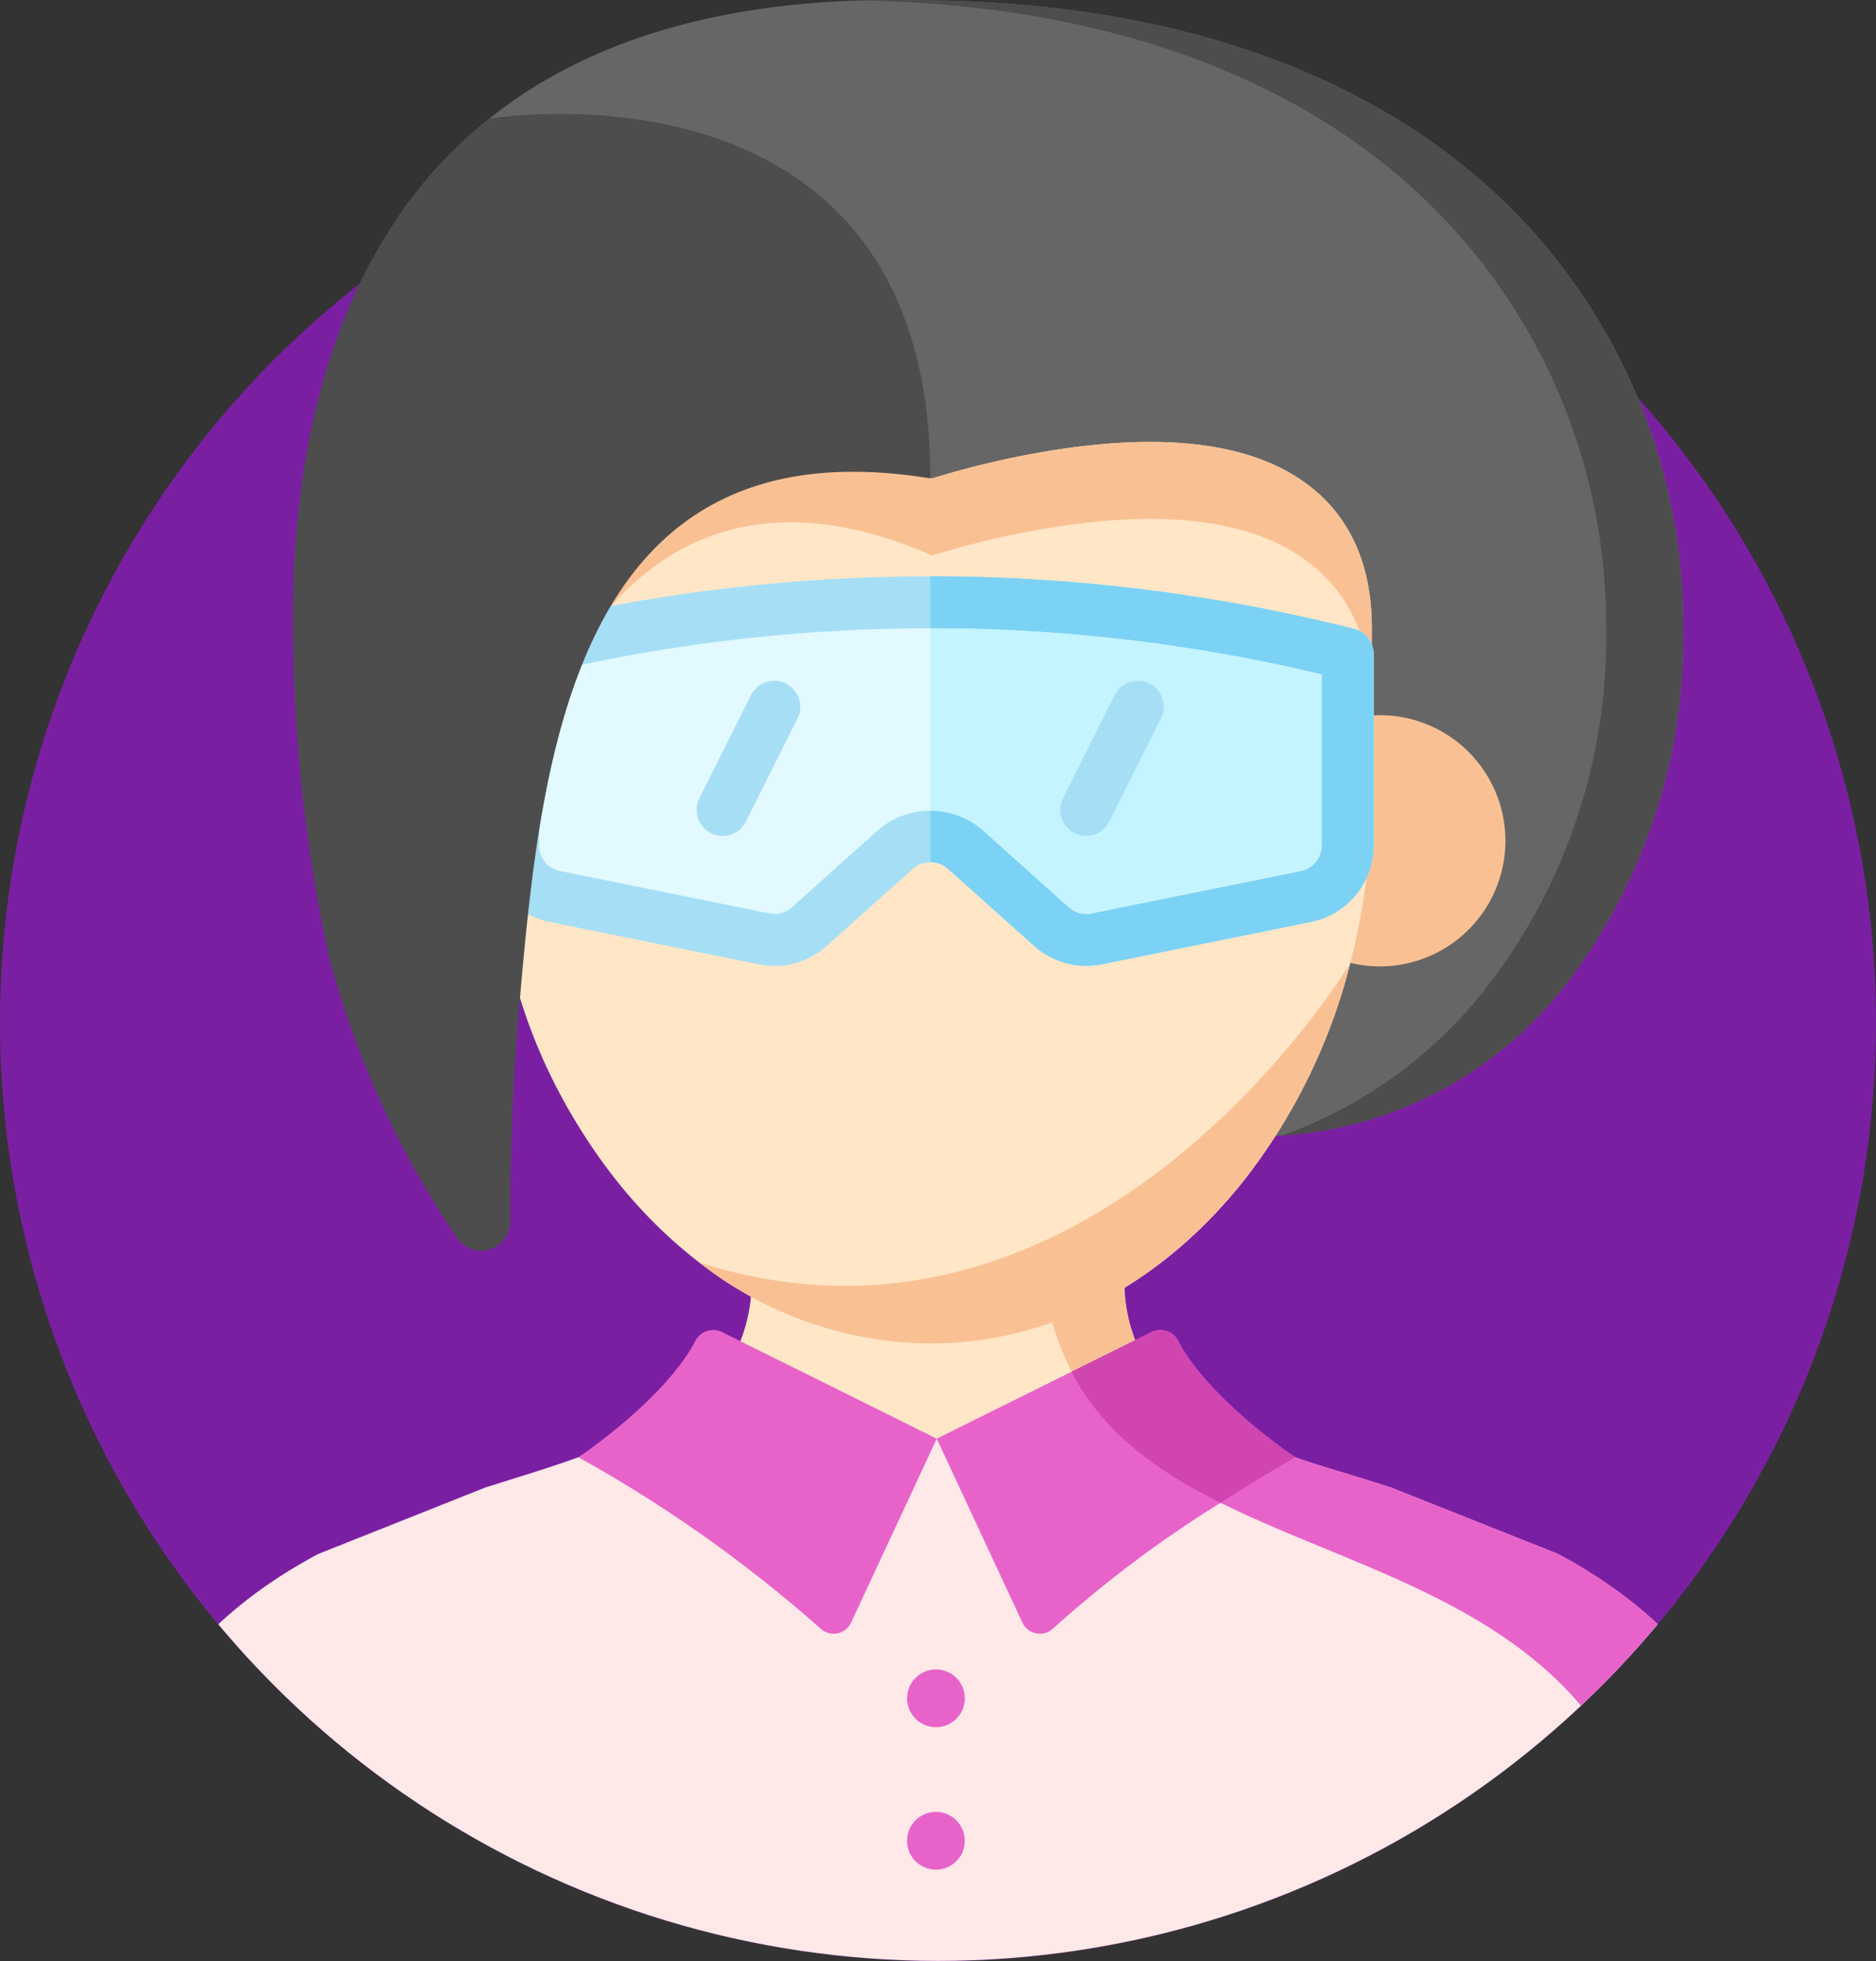 <svg xmlns="http://www.w3.org/2000/svg" xmlns:xlink="http://www.w3.org/1999/xlink" width="90.18" height="94.221" viewBox="0 0 90.18 94.221">
  <rect x="0" y="0" width="90.18" height="94.221" fill="#333333" stroke="none"/>
  <defs>
    <clipPath id="clip-path">
      <path id="Path_101884" data-name="Path 101884" d="M9143.714,1545.214a45.093,45.093,0,0,0,89.734,0Z" transform="translate(-9143.714 -1545.214)" fill="none"/>
    </clipPath>
  </defs>
  <g id="t1-ic8" transform="translate(-9142.5 -1253.212)">
    <circle id="Ellipse_3969" data-name="Ellipse 3969" cx="45.09" cy="45.09" r="45.09" transform="translate(9142.5 1257.253)" fill="#7b1fa2"/>
    <g id="Group_53383" data-name="Group 53383" transform="translate(9142.723 1306.843)">
      <g id="Group_53382" data-name="Group 53382" transform="translate(0 0)" clip-path="url(#clip-path)">
        <g id="Group_53381" data-name="Group 53381" transform="translate(4.277 6.274)">
          <path id="Path_101877" data-name="Path 101877" d="M9248.181,1645.634a1.389,1.389,0,0,1-1.389,1.388h-4.227l-74.177.009a1.39,1.39,0,0,1-1.389-1.388c0-8.651,3.512-14.74,10.735-18.618a1.165,1.165,0,0,1,.145-.067l7.908-3.145.095-.033,1.371-.429c1.2-.376,2.025-.64,3.051-1.007l4.392-2.71,20.167-.009,5.565,0,4.329,2.721c1.023.367,1.968.624,3.169,1,.449.141.907.283,1.369.429a.73.73,0,0,1,.093.033l7.909,3.143c.05.02.1.042.144.067,7.227,3.878,10.739,9.967,10.739,18.62Z" transform="translate(-9167 -1612.232)" fill="#ffe8e8"/>
          <path id="Path_101878" data-name="Path 101878" d="M9343.529,1586.767l-5.014.711-7.885,1.116-12.834-1.816,2.855-1.762a7.743,7.743,0,0,0,1.072-4.238,1.388,1.388,0,0,1,1.386-1.388l12.617-.013,2.538,0h0a1.39,1.39,0,0,1,1.388,1.388,7.742,7.742,0,0,0,1.075,4.248Z" transform="translate(-9290.101 -1579.375)" fill="#ffe6c7"/>
          <path id="Path_101879" data-name="Path 101879" d="M9423.227,1586.767l-5.015.711a12.292,12.292,0,0,1-2.787-8.1l2.537,0h0a1.39,1.39,0,0,1,1.389,1.388,7.742,7.742,0,0,0,1.075,4.248Z" transform="translate(-9369.798 -1579.375)" fill="#f9c193"/>
          <g id="Group_53380" data-name="Group 53380" transform="translate(23.304 3.996)">
            <path id="Path_101880" data-name="Path 101880" d="M9460.916,1645.634a1.389,1.389,0,0,1-1.389,1.388H9455.3c-.1-21.244-20.771-17.776-27.7-27.4l5.565,0,4.329,2.721c1.023.367,1.968.624,3.169,1q.674.211,1.369.429a.789.789,0,0,1,.093.033l7.909,3.143c.05.02.1.042.145.067C9457.4,1630.892,9460.916,1636.981,9460.916,1645.634Z" transform="translate(-9403.04 -1616.228)" fill="#e863c9"/>
            <g id="Group_53378" data-name="Group 53378">
              <path id="Path_101881" data-name="Path 101881" d="M9293.884,1607.249s4.144-2.766,5.617-5.584a.972.972,0,0,1,1.365-.394l10.244,5.084-4.116,8.833a.928.928,0,0,1-1.474.288A65.294,65.294,0,0,0,9293.884,1607.249Z" transform="translate(-9293.884 -1601.132)" fill="#e863c9"/>
              <path id="Path_101882" data-name="Path 101882" d="M9404.9,1607.248q-1.969,1.147-3.584,2.186a56.473,56.473,0,0,0-8.053,6.041.929.929,0,0,1-1.476-.289l-4.116-8.832,6.479-3.215,3.767-1.869a.973.973,0,0,1,1.365.394c1.474,2.817,5.618,5.584,5.618,5.584Z" transform="translate(-9370.446 -1601.131)" fill="#e863c9"/>
            </g>
            <g id="Group_53379" data-name="Group 53379" transform="translate(15.798 16.31)">
              <circle id="Ellipse_3970" data-name="Ellipse 3970" cx="1.388" cy="1.388" r="1.388" transform="translate(0 6.844)" fill="#e863c9"/>
              <circle id="Ellipse_3971" data-name="Ellipse 3971" cx="1.388" cy="1.388" r="1.388" transform="translate(0.002)" fill="#e863c9"/>
            </g>
          </g>
          <path id="Path_101883" data-name="Path 101883" d="M9433.693,1607.248q-1.969,1.147-3.584,2.186c-3.048-1.518-5.658-3.372-7.166-6.295l3.767-1.869a.973.973,0,0,1,1.365.394c1.474,2.817,5.618,5.584,5.618,5.584Z" transform="translate(-9375.936 -1597.135)" fill="#d145b1"/>
        </g>
      </g>
    </g>
    <g id="Group_53391" data-name="Group 53391" transform="translate(9156.556 1253.212)">
      <g id="Group_53390" data-name="Group 53390">
        <g id="Group_53389" data-name="Group 53389">
          <path id="Path_101885" data-name="Path 101885" d="M9299.551,1262.852c-6.546-6.3-16.314-9.626-28.249-9.628q-1.343-.028-2.628.009h-.024c-7.418.224-13.388,2.127-17.835,5.681a21.79,21.79,0,0,0-4.435,4.8l14.188,15.12c2.789-1.929,6.215-1.956,10.459-.081l.994,1.807,14.594,26.521a1.385,1.385,0,0,0,1.217.718c.368,0,.732-.011,1.1-.031a18.732,18.732,0,0,0,13.829-7.51,27.349,27.349,0,0,0,5.451-16.771,28.329,28.329,0,0,0-8.657-20.638Z" transform="translate(-9241.356 -1253.212)" fill="#666"/>
          <path id="Path_101886" data-name="Path 101886" d="M9407.295,1283.49a27.343,27.343,0,0,1-5.451,16.771,18.732,18.732,0,0,1-13.829,7.51,21.677,21.677,0,0,0,10.128-7.51,27.349,27.349,0,0,0,5.451-16.771,28.329,28.329,0,0,0-8.657-20.638c-6.348-6.105-15.729-9.422-27.176-9.619q1.285-.039,2.628-.009c11.935,0,21.7,3.332,28.25,9.628A28.332,28.332,0,0,1,9407.295,1283.49Z" transform="translate(-9340.443 -1253.212)" fill="#4d4d4d"/>
          <path id="Path_101887" data-name="Path 101887" d="M9487.068,1440.318a6.012,6.012,0,0,0-2.174.4,1.39,1.39,0,0,0-.884,1.184l-.669,8.35a1.388,1.388,0,0,0,.683,1.31,6.035,6.035,0,1,0,3.044-11.247Z" transform="translate(-9434.792 -1405.953)" fill="#f9c193"/>
          <path id="Path_101888" data-name="Path 101888" d="M9312.964,1377.774v7.831a32.664,32.664,0,0,1-1.042,8.253,28.164,28.164,0,0,1-5.065,10.376c-4.017,5.086-9.384,7.889-15.116,7.889-9.421,0-17.409-7.592-20.182-18.248a32.314,32.314,0,0,1-.833-4.514v0q-.146-1.3-.19-2.632a1.4,1.4,0,0,1,.029-.337c1.837-8.569,5.038-14.05,9.52-16.282,3.324-1.656,7.271-1.5,11.74.457a42.547,42.547,0,0,1,6.271-1.425c5.165-.753,9.074-.215,11.619,1.6,2.156,1.538,3.25,3.907,3.25,7.033Z" transform="translate(-9261.074 -1347.577)" fill="#ffe6c7"/>
          <path id="Path_101889" data-name="Path 101889" d="M9316.476,1474.047a28.164,28.164,0,0,1-5.065,10.376c-4.017,5.086-9.385,7.889-15.116,7.889a18.163,18.163,0,0,1-11.105-3.891h0a26.273,26.273,0,0,1-9.074-14.357,89.918,89.918,0,0,1,20.289-7,1.378,1.378,0,0,1,.521,0,78.049,78.049,0,0,1,19.553,6.983Z" transform="translate(-9265.628 -1427.766)" fill="#ffe6c7"/>
          <path id="Path_101890" data-name="Path 101890" d="M9356.818,1505.2a28.151,28.151,0,0,1-5.066,10.376c-4.016,5.086-9.383,7.889-15.115,7.889a18.165,18.165,0,0,1-11.105-3.891C9344.441,1525.593,9356.67,1505.446,9356.818,1505.2Z" transform="translate(-9305.971 -1458.915)" fill="#f9c193"/>
          <path id="Path_101891" data-name="Path 101891" d="M9312.96,1377.775v3.7c0-3.126-1.094-5.494-3.25-7.032-2.545-1.818-6.454-2.356-11.62-1.6a42.614,42.614,0,0,0-6.271,1.425c-4.468-1.96-8.415-2.114-11.739-.457-4.352,2.168-7.5,7.4-9.358,15.547q-.146-1.3-.19-2.632a1.4,1.4,0,0,1,.029-.337c1.836-8.569,5.038-14.048,9.52-16.281,3.324-1.657,7.271-1.5,11.739.457a42.622,42.622,0,0,1,6.271-1.425c5.166-.754,9.075-.215,11.62,1.6C9311.866,1372.281,9312.96,1374.649,9312.96,1377.775Z" transform="translate(-9261.071 -1347.578)" fill="#f9c193"/>
          <g id="Group_53388" data-name="Group 53388" transform="translate(9.362 27.689)">
            <path id="Path_101892" data-name="Path 101892" d="M9311.67,1406.5a83.252,83.252,0,0,0-40.729,0,1.248,1.248,0,0,0-.941,1.209v9.2a3.755,3.755,0,0,0,3,3.668l10.071,2.039a3.691,3.691,0,0,0,.74.074,3.77,3.77,0,0,0,2.506-.952l4.162-3.723a1.278,1.278,0,0,1,1.662,0l4.161,3.722a3.782,3.782,0,0,0,3.25.879l10.066-2.04a3.754,3.754,0,0,0,3-3.668v-9.2a1.248,1.248,0,0,0-.94-1.209Z" transform="translate(-9270 -1403.97)" fill="#a6dff5"/>
            <path id="Path_101893" data-name="Path 101893" d="M9390.992,1421.734a3.782,3.782,0,0,0,3.25.879l10.066-2.04a3.754,3.754,0,0,0,3-3.668v-9.2a1.248,1.248,0,0,0-.94-1.209A83.061,83.061,0,0,0,9386,1403.97v13.735a1.242,1.242,0,0,1,.831.307Z" transform="translate(-9364.694 -1403.97)" fill="#7bd2f5"/>
            <path id="Path_101894" data-name="Path 101894" d="M9302.4,1417.574a80.734,80.734,0,0,0-18.809,2.216v8.22a1.252,1.252,0,0,0,1,1.223l10.071,2.04a1.273,1.273,0,0,0,1.082-.294l4.161-3.722a3.842,3.842,0,0,1,4.993,0l4.161,3.722a1.265,1.265,0,0,0,1.086.293l10.066-2.038a1.253,1.253,0,0,0,1-1.223v-8.22a80.722,80.722,0,0,0-18.809-2.217Z" transform="translate(-9281.097 -1415.075)" fill="#e1f9ff"/>
            <path id="Path_101895" data-name="Path 101895" d="M9392.657,1430.979a1.265,1.265,0,0,0,1.086.293l10.066-2.038a1.253,1.253,0,0,0,1-1.223v-8.22a80.728,80.728,0,0,0-18.809-2.217v8.762a3.739,3.739,0,0,1,2.5.921Z" transform="translate(-9364.694 -1415.075)" fill="#c4f4ff"/>
            <g id="Group_53385" data-name="Group 53385" transform="translate(10.07 4.988)">
              <g id="Group_53384" data-name="Group 53384">
                <path id="Path_101896" data-name="Path 101896" d="M9325.516,1438.486a1.249,1.249,0,0,1-.559-1.675l2.5-4.993a1.249,1.249,0,0,1,2.233,1.117l-2.5,4.993A1.249,1.249,0,0,1,9325.516,1438.486Z" transform="translate(-9324.825 -1431.129)" fill="#a6dff5"/>
              </g>
            </g>
            <g id="Group_53387" data-name="Group 53387" transform="translate(27.547 4.988)">
              <g id="Group_53386" data-name="Group 53386">
                <path id="Path_101897" data-name="Path 101897" d="M9420.673,1438.486a1.249,1.249,0,0,1-.559-1.675l2.5-4.993a1.249,1.249,0,0,1,2.233,1.117l-2.5,4.993A1.249,1.249,0,0,1,9420.673,1438.486Z" transform="translate(-9419.982 -1431.129)" fill="#a6dff5"/>
              </g>
            </g>
          </g>
          <path id="Path_101898" data-name="Path 101898" d="M9249.694,1300.537c-17.258-2.815-18.734,13.6-19.776,25.527-.323,3.684-.42,7.234-.42,10.176a1.4,1.4,0,0,1-2.535.82,44.256,44.256,0,0,1-6.188-13.6.031.031,0,0,1,0-.009,75.8,75.8,0,0,1-1.684-18.411c.327-6.911,2-12.625,4.964-16.987a21.8,21.8,0,0,1,4.435-4.8s8.327-1.386,14.546,2.7c3.705,2.436,6.661,6.811,6.661,14.583Z" transform="translate(-9219.028 -1277.551)" fill="#4d4d4d"/>
        </g>
      </g>
    </g>
  </g>
</svg>

